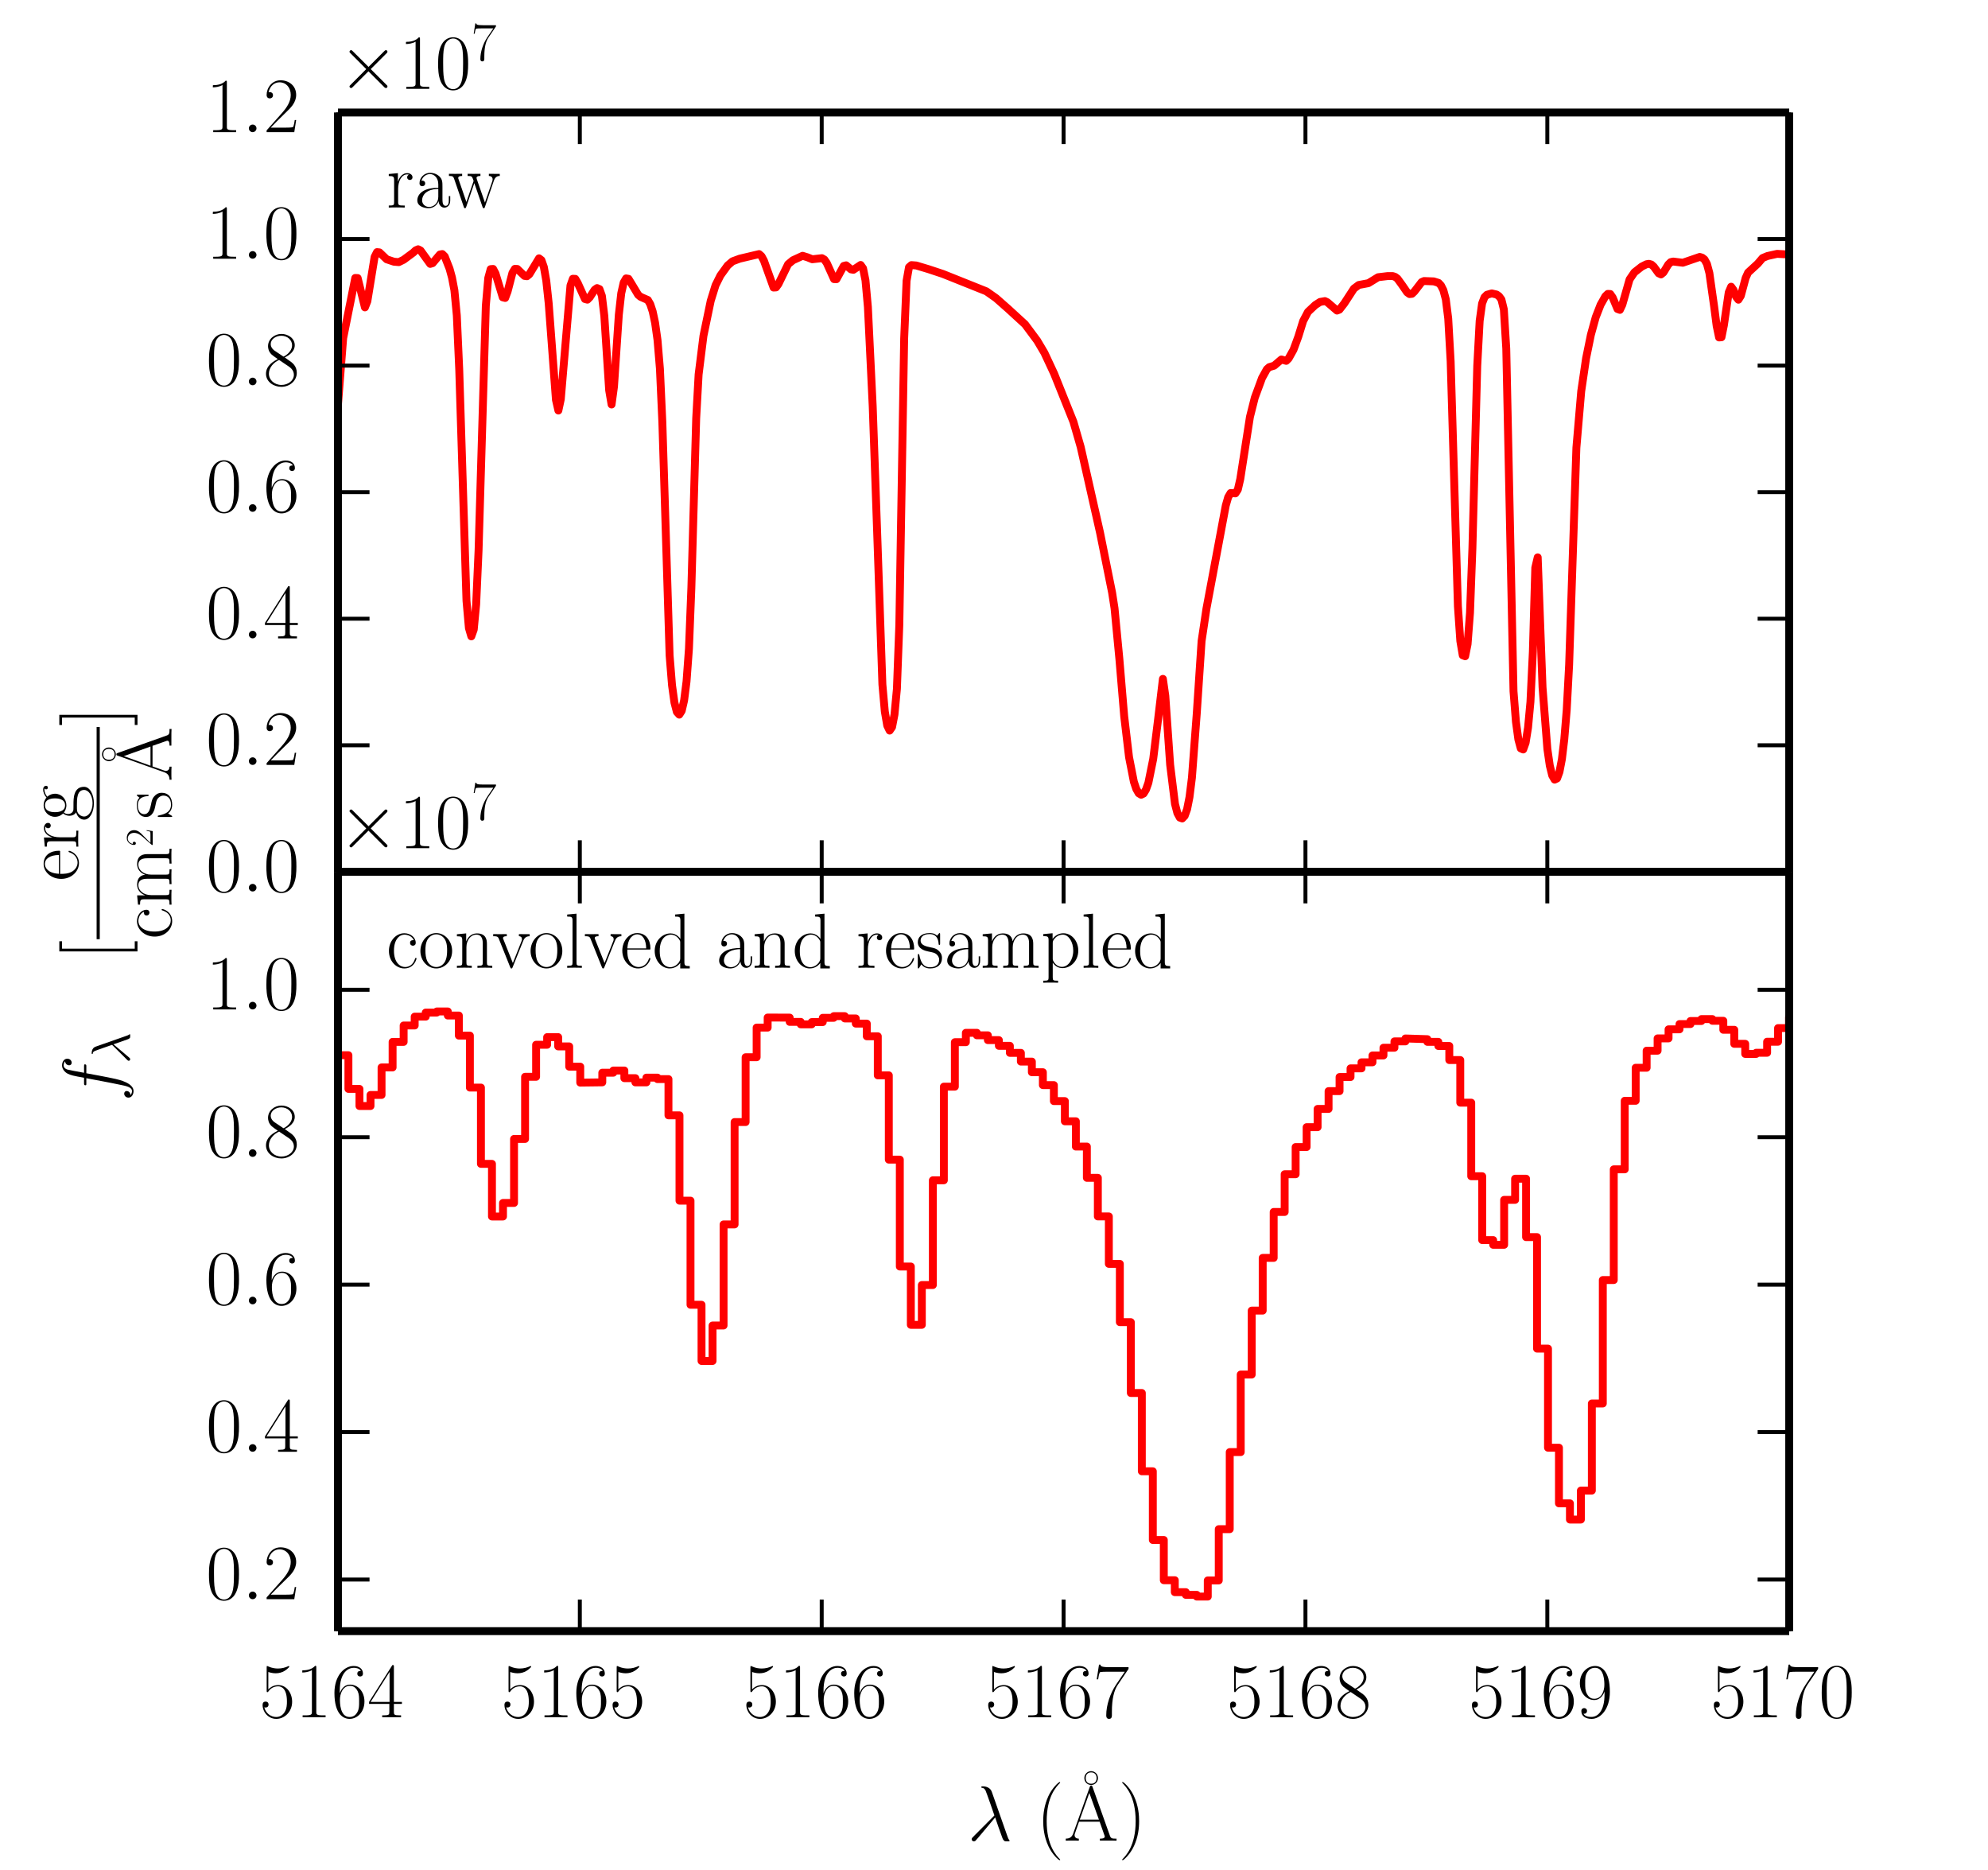 <?xml version="1.0" encoding="utf-8" standalone="no"?>
<!DOCTYPE svg PUBLIC "-//W3C//DTD SVG 1.1//EN"
  "http://www.w3.org/Graphics/SVG/1.1/DTD/svg11.dtd">
<!-- Created with matplotlib (http://matplotlib.org/) -->
<svg height="237pt" version="1.1" viewBox="0 0 252 237" width="252pt" xmlns="http://www.w3.org/2000/svg" xmlns:xlink="http://www.w3.org/1999/xlink">
 <defs>
  <style type="text/css">
*{stroke-linecap:butt;stroke-linejoin:round;}
  </style>
 </defs>
 <g id="figure_1">
  <g id="patch_1">
   <path d="
M0 237.6
L252 237.6
L252 0
L0 0
z
" style="fill:#ffffff;"/>
  </g>
  <g id="axes_1">
   <g id="patch_2">
    <path d="
M42.84 110.484
L226.8 110.484
L226.8 14.256
L42.84 14.256
z
" style="fill:#ffffff;"/>
   </g>
   <g id="line2d_1">
    <path clip-path="url(#pfc8f99d497)" d="
M42.58 54.624
L43.5 42.862
L45.032 35.225
L45.339 35.24
L46.258 38.954
L46.565 38.181
L47.484 32.556
L47.791 31.951
L48.097 31.983
L49.017 32.861
L49.937 33.167
L50.55 33.219
L51.163 32.919
L52.389 32.011
L52.695 31.72
L53.002 31.589
L53.308 31.747
L54.534 33.442
L54.841 33.348
L55.76 32.253
L56.067 32.196
L56.373 32.497
L56.986 34.051
L57.293 35.172
L57.599 36.78
L57.906 39.975
L58.212 46.809
L59.132 76.14
L59.438 79.594
L59.745 80.643
L60.052 79.784
L60.358 76.593
L60.665 69.72
L61.584 38.743
L61.891 35.231
L62.197 34.108
L62.504 34.081
L62.81 34.658
L63.73 37.681
L64.036 37.759
L64.343 36.941
L64.956 34.581
L65.262 34.074
L65.569 34.084
L66.489 34.964
L66.795 35.006
L67.102 34.755
L68.328 32.737
L68.634 32.971
L68.941 33.848
L69.247 35.579
L69.554 38.45
L70.473 50.68
L70.78 52.024
L71.086 50.601
L72.312 36.187
L72.619 35.326
L72.925 35.341
L73.232 35.866
L74.151 37.895
L74.458 37.975
L74.764 37.667
L75.377 36.721
L75.684 36.508
L75.99 36.639
L76.297 37.495
L76.604 40.031
L77.217 49.458
L77.523 51.26
L77.83 49.001
L78.443 39.884
L78.749 37.173
L79.056 35.809
L79.362 35.283
L79.669 35.333
L80.282 36.342
L80.895 37.365
L81.201 37.617
L82.121 38.019
L82.427 38.547
L82.734 39.475
L83.04 40.907
L83.347 43.092
L83.653 46.744
L83.96 53.512
L84.88 83.055
L85.186 86.842
L85.493 89.039
L85.799 90.224
L86.106 90.563
L86.412 90.09
L86.719 88.757
L87.025 86.36
L87.332 82.199
L87.638 74.507
L88.251 52.994
L88.558 47.45
L89.171 42.559
L90.09 38.129
L90.703 36.152
L91.317 34.917
L92.236 33.646
L92.849 33.12
L93.769 32.78
L96.221 32.2
L96.527 32.462
L96.834 33.031
L98.06 36.44
L98.366 36.423
L98.673 35.999
L99.899 33.487
L100.512 32.982
L101.738 32.417
L102.351 32.606
L102.964 32.855
L104.19 32.717
L104.497 32.894
L104.803 33.335
L105.723 35.371
L106.029 35.381
L106.949 33.702
L107.255 33.624
L107.868 34.136
L108.175 34.191
L109.095 33.578
L109.401 34.005
L109.708 35.521
L110.014 38.897
L110.627 51.511
L111.24 68.913
L111.853 86.735
L112.16 90.166
L112.466 91.955
L112.773 92.584
L113.079 92.137
L113.386 90.543
L113.692 87.308
L113.999 79.175
L114.612 42.913
L114.918 35.581
L115.225 33.859
L115.531 33.596
L116.144 33.644
L117.677 34.104
L119.516 34.713
L125.033 36.92
L126.26 37.783
L127.792 39.134
L129.938 41.101
L131.47 43.161
L132.39 44.714
L133.616 47.338
L136.068 53.452
L136.988 56.641
L137.907 60.702
L139.44 67.493
L140.972 75.109
L141.279 77.082
L141.892 83.494
L142.505 90.786
L143.118 95.95
L143.731 99.081
L144.038 99.994
L144.344 100.529
L144.651 100.717
L144.957 100.567
L145.264 100.07
L145.57 99.201
L146.183 96.175
L146.796 91.188
L147.409 86.034
L147.716 88.179
L148.329 96.921
L148.942 101.878
L149.248 103.049
L149.555 103.614
L149.861 103.721
L150.168 103.399
L150.475 102.558
L150.781 101.013
L151.088 98.561
L151.701 90.434
L152.314 81.244
L152.927 77.147
L155.379 64.065
L155.685 63
L155.992 62.48
L156.605 62.521
L156.911 62.042
L157.218 60.706
L158.444 52.833
L159.057 50.398
L159.977 47.901
L160.59 46.793
L160.896 46.524
L161.509 46.342
L162.429 45.556
L163.042 45.73
L163.348 45.426
L163.961 44.329
L164.574 42.664
L165.187 40.687
L165.8 39.524
L166.72 38.659
L167.333 38.263
L167.946 38.157
L168.253 38.302
L169.479 39.358
L169.785 39.241
L170.398 38.454
L171.624 36.571
L172.237 36.116
L173.463 35.884
L174.689 35.131
L175.916 34.984
L176.529 34.984
L176.835 35.08
L177.142 35.307
L177.755 36.153
L178.368 37.046
L178.674 37.267
L178.981 37.234
L179.287 36.945
L180.207 35.749
L180.513 35.614
L181.739 35.658
L182.352 35.849
L182.659 36.176
L182.965 36.785
L183.272 37.935
L183.578 40.365
L183.885 45.795
L184.805 76.822
L185.111 81.237
L185.418 83.045
L185.724 83.163
L186.031 81.639
L186.337 77.674
L186.644 69.475
L187.257 46.361
L187.563 40.663
L187.87 38.459
L188.176 37.665
L188.483 37.357
L189.096 37.183
L189.709 37.324
L190.015 37.54
L190.322 37.957
L190.628 39.209
L190.935 44.18
L191.854 87.603
L192.161 91.469
L192.468 93.71
L192.774 94.842
L193.081 94.978
L193.387 94.13
L193.694 92.22
L194 88.951
L194.307 82.576
L194.613 71.94
L194.92 70.631
L195.533 87.099
L196.146 94.921
L196.452 97.024
L196.759 98.274
L197.065 98.799
L197.372 98.654
L197.678 97.823
L197.985 96.22
L198.291 93.687
L198.598 89.966
L198.904 84.248
L199.824 56.738
L200.437 49.583
L201.05 45.423
L201.663 42.42
L202.276 40.2
L202.889 38.623
L203.502 37.539
L203.809 37.244
L204.115 37.261
L204.422 37.702
L205.035 39.157
L205.341 39.269
L205.648 38.614
L206.567 35.408
L207.18 34.512
L208.1 33.789
L208.713 33.483
L209.02 33.436
L209.326 33.522
L209.633 33.792
L210.246 34.633
L210.552 34.776
L210.859 34.53
L211.472 33.521
L211.778 33.221
L212.085 33.144
L213.311 33.296
L215.456 32.56
L215.763 32.647
L216.069 32.888
L216.376 33.453
L216.682 34.599
L217.296 38.922
L217.602 41.287
L217.909 42.763
L218.215 42.739
L218.522 41.218
L219.135 37.055
L219.441 36.335
L219.748 36.757
L220.054 37.594
L220.361 37.982
L220.667 37.495
L221.28 35.226
L221.587 34.544
L222.813 33.418
L223.426 32.7
L224.039 32.445
L225.265 32.17
L227.104 32.269
L227.104 32.269" style="fill:none;stroke:#ff0000;stroke-linecap:square;"/>
   </g>
   <g id="matplotlib.axis_1">
    <g id="xtick_1">
     <g id="line2d_2">
      <defs>
       <path d="
M0 0
L0 -4" id="mc7db9fdffb" style="stroke:#000000;stroke-width:0.5;"/>
      </defs>
      <g>
       <use style="stroke:#000000;stroke-width:0.5;" x="42.84" xlink:href="#mc7db9fdffb" y="110.484"/>
      </g>
     </g>
     <g id="line2d_3">
      <defs>
       <path d="
M0 0
L0 4" id="m5a7d422ac3" style="stroke:#000000;stroke-width:0.5;"/>
      </defs>
      <g>
       <use style="stroke:#000000;stroke-width:0.5;" x="42.84" xlink:href="#m5a7d422ac3" y="14.256"/>
      </g>
     </g>
    </g>
    <g id="xtick_2">
     <g id="line2d_4">
      <g>
       <use style="stroke:#000000;stroke-width:0.5;" x="73.5" xlink:href="#mc7db9fdffb" y="110.484"/>
      </g>
     </g>
     <g id="line2d_5">
      <g>
       <use style="stroke:#000000;stroke-width:0.5;" x="73.5" xlink:href="#m5a7d422ac3" y="14.256"/>
      </g>
     </g>
    </g>
    <g id="xtick_3">
     <g id="line2d_6">
      <g>
       <use style="stroke:#000000;stroke-width:0.5;" x="104.16" xlink:href="#mc7db9fdffb" y="110.484"/>
      </g>
     </g>
     <g id="line2d_7">
      <g>
       <use style="stroke:#000000;stroke-width:0.5;" x="104.16" xlink:href="#m5a7d422ac3" y="14.256"/>
      </g>
     </g>
    </g>
    <g id="xtick_4">
     <g id="line2d_8">
      <g>
       <use style="stroke:#000000;stroke-width:0.5;" x="134.82" xlink:href="#mc7db9fdffb" y="110.484"/>
      </g>
     </g>
     <g id="line2d_9">
      <g>
       <use style="stroke:#000000;stroke-width:0.5;" x="134.82" xlink:href="#m5a7d422ac3" y="14.256"/>
      </g>
     </g>
    </g>
    <g id="xtick_5">
     <g id="line2d_10">
      <g>
       <use style="stroke:#000000;stroke-width:0.5;" x="165.48" xlink:href="#mc7db9fdffb" y="110.484"/>
      </g>
     </g>
     <g id="line2d_11">
      <g>
       <use style="stroke:#000000;stroke-width:0.5;" x="165.48" xlink:href="#m5a7d422ac3" y="14.256"/>
      </g>
     </g>
    </g>
    <g id="xtick_6">
     <g id="line2d_12">
      <g>
       <use style="stroke:#000000;stroke-width:0.5;" x="196.14" xlink:href="#mc7db9fdffb" y="110.484"/>
      </g>
     </g>
     <g id="line2d_13">
      <g>
       <use style="stroke:#000000;stroke-width:0.5;" x="196.14" xlink:href="#m5a7d422ac3" y="14.256"/>
      </g>
     </g>
    </g>
    <g id="xtick_7">
     <g id="line2d_14">
      <g>
       <use style="stroke:#000000;stroke-width:0.5;" x="226.8" xlink:href="#mc7db9fdffb" y="110.484"/>
      </g>
     </g>
     <g id="line2d_15">
      <g>
       <use style="stroke:#000000;stroke-width:0.5;" x="226.8" xlink:href="#m5a7d422ac3" y="14.256"/>
      </g>
     </g>
    </g>
   </g>
   <g id="matplotlib.axis_2">
    <g id="ytick_1">
     <g id="line2d_16">
      <defs>
       <path d="
M0 0
L4 0" id="md7965d1ba0" style="stroke:#000000;stroke-width:0.5;"/>
      </defs>
      <g>
       <use style="stroke:#000000;stroke-width:0.5;" x="42.84" xlink:href="#md7965d1ba0" y="110.484"/>
      </g>
     </g>
     <g id="line2d_17">
      <defs>
       <path d="
M0 0
L-4 0" id="md9a1c1a7cd" style="stroke:#000000;stroke-width:0.5;"/>
      </defs>
      <g>
       <use style="stroke:#000000;stroke-width:0.5;" x="226.8" xlink:href="#md9a1c1a7cd" y="110.484"/>
      </g>
     </g>
     <g id="text_1">
      <!-- $0.0$ -->
      <defs>
       <path d="
M42 31.641
C42 37.75 41.906 48.125 37.703 56.109
C34 63.109 28.094 65.594 22.906 65.594
C18.094 65.594 12 63.406 8.203 56.203
C4.203 48.719 3.797 39.438 3.797 31.641
C3.797 25.953 3.906 17.281 7 9.672
C11.297 -0.609 19 -2 22.906 -2
C27.5 -2 34.5 -0.109 38.594 9.375
C41.594 16.281 42 24.359 42 31.641
M22.906 -0.406
C16.5 -0.406 12.703 5.078 11.297 12.688
C10.203 18.562 10.203 27.156 10.203 32.75
C10.203 40.438 10.203 46.828 11.5 52.922
C13.406 61.391 19 64 22.906 64
C27 64 32.297 61.297 34.203 53.125
C35.5 47.438 35.594 40.734 35.594 32.75
C35.594 26.25 35.594 18.266 34.406 12.375
C32.297 1.484 26.406 -0.406 22.906 -0.406" id="CMR17-48"/>
       <path d="
M18.406 4.797
C18.406 7.688 16 9.672 13.594 9.672
C10.703 9.672 8.703 7.281 8.703 4.891
C8.703 2 11.094 0 13.5 0
C16.406 0 18.406 2.391 18.406 4.797" id="CMMI12-58"/>
      </defs>
      <g transform="translate(26.11 112.975)scale(0.1 -0.1)">
       <use transform="scale(0.996)" xlink:href="#CMR17-48"/>
       <use transform="translate(45.69 0.0)scale(0.996)" xlink:href="#CMMI12-58"/>
       <use transform="translate(72.788 0.0)scale(0.996)" xlink:href="#CMR17-48"/>
      </g>
     </g>
    </g>
    <g id="ytick_2">
     <g id="line2d_18">
      <g>
       <use style="stroke:#000000;stroke-width:0.5;" x="42.84" xlink:href="#md7965d1ba0" y="94.446"/>
      </g>
     </g>
     <g id="line2d_19">
      <g>
       <use style="stroke:#000000;stroke-width:0.5;" x="226.8" xlink:href="#md9a1c1a7cd" y="94.446"/>
      </g>
     </g>
     <g id="text_2">
      <!-- $0.2$ -->
      <defs>
       <path d="
M41.703 15.453
L39.906 15.453
C38.906 8.375 38.094 7.172 37.703 6.562
C37.203 5.766 30 5.766 28.594 5.766
L9.406 5.766
C13 9.672 20 16.75 28.5 24.953
C34.594 30.734 41.703 37.531 41.703 47.422
C41.703 59.219 32.297 66 21.797 66
C10.797 66 4.094 56.312 4.094 47.344
C4.094 43.438 7 42.938 8.203 42.938
C9.203 42.938 12.203 43.547 12.203 47.031
C12.203 50.109 9.594 51 8.203 51
C7.594 51 7 50.906 6.594 50.703
C8.5 59.219 14.297 63.406 20.406 63.406
C29.094 63.406 34.797 56.516 34.797 47.422
C34.797 38.734 29.703 31.25 24 24.75
L4.094 2.281
L4.094 0
L39.297 0
z
" id="CMR17-50"/>
      </defs>
      <g transform="translate(26.11 96.937)scale(0.1 -0.1)">
       <use transform="scale(0.996)" xlink:href="#CMR17-48"/>
       <use transform="translate(45.69 0.0)scale(0.996)" xlink:href="#CMMI12-58"/>
       <use transform="translate(72.788 0.0)scale(0.996)" xlink:href="#CMR17-50"/>
      </g>
     </g>
    </g>
    <g id="ytick_3">
     <g id="line2d_20">
      <g>
       <use style="stroke:#000000;stroke-width:0.5;" x="42.84" xlink:href="#md7965d1ba0" y="78.408"/>
      </g>
     </g>
     <g id="line2d_21">
      <g>
       <use style="stroke:#000000;stroke-width:0.5;" x="226.8" xlink:href="#md9a1c1a7cd" y="78.408"/>
      </g>
     </g>
     <g id="text_3">
      <!-- $0.4$ -->
      <defs>
       <path d="
M33.594 64.328
C33.594 66.406 33.5 66.5 31.703 66.5
L2 19.594
L2 17
L27.797 17
L27.797 7.141
C27.797 3.5 27.594 2.5 20.594 2.5
L18.703 2.5
L18.703 0
C21.906 0 27.297 0 30.703 0
C34.094 0 39.5 0 42.703 0
L42.703 2.5
L40.797 2.5
C33.797 2.5 33.594 3.5 33.594 7.141
L33.594 17
L43.797 17
L43.797 19.594
L33.594 19.594
z

M28.094 57.766
L28.094 19.594
L4 19.594
z
" id="CMR17-52"/>
      </defs>
      <g transform="translate(26.11 80.899)scale(0.1 -0.1)">
       <use transform="scale(0.996)" xlink:href="#CMR17-48"/>
       <use transform="translate(45.69 0.0)scale(0.996)" xlink:href="#CMMI12-58"/>
       <use transform="translate(72.788 0.0)scale(0.996)" xlink:href="#CMR17-52"/>
      </g>
     </g>
    </g>
    <g id="ytick_4">
     <g id="line2d_22">
      <g>
       <use style="stroke:#000000;stroke-width:0.5;" x="42.84" xlink:href="#md7965d1ba0" y="62.37"/>
      </g>
     </g>
     <g id="line2d_23">
      <g>
       <use style="stroke:#000000;stroke-width:0.5;" x="226.8" xlink:href="#md9a1c1a7cd" y="62.37"/>
      </g>
     </g>
     <g id="text_4">
      <!-- $0.6$ -->
      <defs>
       <path d="
M10.594 34
C10.594 57.656 21.797 63 28.297 63
C30.406 63 35.5 62.641 37.5 59
C35.906 59 32.906 59 32.906 55.516
C32.906 52.828 35.094 51.922 36.5 51.922
C37.406 51.922 40.094 52.312 40.094 55.625
C40.094 61.781 35.094 65.297 28.203 65.297
C16.297 65.297 3.797 52.969 3.797 31
C3.797 3.953 15.094 -2 23.094 -2
C32.797 -2 42 6.672 42 20.047
C42 32.516 33.906 41.594 23.703 41.594
C17.594 41.594 13.094 37.609 10.594 30.625
z

M23.094 0.391
C10.797 0.391 10.797 18.75 10.797 22.438
C10.797 29.625 14.203 40 23.5 40
C25.203 40 30.094 40 33.406 33.125
C35.203 29.219 35.203 25.141 35.203 20.141
C35.203 14.75 35.203 10.781 33.094 6.781
C30.906 2.672 27.703 0.391 23.094 0.391" id="CMR17-54"/>
      </defs>
      <g transform="translate(26.11 64.861)scale(0.1 -0.1)">
       <use transform="scale(0.996)" xlink:href="#CMR17-48"/>
       <use transform="translate(45.69 0.0)scale(0.996)" xlink:href="#CMMI12-58"/>
       <use transform="translate(72.788 0.0)scale(0.996)" xlink:href="#CMR17-54"/>
      </g>
     </g>
    </g>
    <g id="ytick_5">
     <g id="line2d_24">
      <g>
       <use style="stroke:#000000;stroke-width:0.5;" x="42.84" xlink:href="#md7965d1ba0" y="46.332"/>
      </g>
     </g>
     <g id="line2d_25">
      <g>
       <use style="stroke:#000000;stroke-width:0.5;" x="226.8" xlink:href="#md9a1c1a7cd" y="46.332"/>
      </g>
     </g>
     <g id="text_5">
      <!-- $0.8$ -->
      <defs>
       <path d="
M27.203 35.375
C33.5 38.562 39.906 43.328 39.906 50.984
C39.906 60.031 31.094 65.297 23 65.297
C13.906 65.297 5.906 58.734 5.906 49.688
C5.906 47.203 6.5 42.922 10.406 39.141
C11.406 38.156 15.594 35.172 18.297 33.281
C13.797 30.984 3.297 25.531 3.297 14.594
C3.297 4.359 13.094 -2 22.797 -2
C33.5 -2 42.5 5.656 42.5 15.797
C42.5 24.844 36.406 29.031 32.406 31.703
z

M14.094 44.125
C13.297 44.625 9.297 47.703 9.297 52.375
C9.297 58.438 15.594 63 22.797 63
C30.703 63 36.5 57.453 36.5 50.984
C36.5 41.734 26.094 36.469 25.594 36.469
C25.5 36.469 25.406 36.469 24.594 37.078
z

M32.5 23.734
C34 22.641 38.797 19.375 38.797 13.297
C38.797 5.953 31.406 0.391 23 0.391
C13.906 0.391 7 6.844 7 14.688
C7 22.547 13.094 29.094 20 32.188
z
" id="CMR17-56"/>
      </defs>
      <g transform="translate(26.11 48.823)scale(0.1 -0.1)">
       <use transform="scale(0.996)" xlink:href="#CMR17-48"/>
       <use transform="translate(45.69 0.0)scale(0.996)" xlink:href="#CMMI12-58"/>
       <use transform="translate(72.788 0.0)scale(0.996)" xlink:href="#CMR17-56"/>
      </g>
     </g>
    </g>
    <g id="ytick_6">
     <g id="line2d_26">
      <g>
       <use style="stroke:#000000;stroke-width:0.5;" x="42.84" xlink:href="#md7965d1ba0" y="30.294"/>
      </g>
     </g>
     <g id="line2d_27">
      <g>
       <use style="stroke:#000000;stroke-width:0.5;" x="226.8" xlink:href="#md9a1c1a7cd" y="30.294"/>
      </g>
     </g>
     <g id="text_6">
      <!-- $1.0$ -->
      <defs>
       <path d="
M26.594 63.312
C26.594 65.406 26.5 65.5 25.094 65.5
C21.203 61.188 15.297 59.797 9.703 59.797
C9.406 59.797 8.906 59.797 8.797 59.609
C8.703 59.391 8.703 59.172 8.703 57
C11.797 57 17 57.594 21 59.984
L21 7.203
C21 3.688 20.797 2.5 12.203 2.5
L9.203 2.5
L9.203 0
C14 0 19 0 23.797 0
C28.594 0 33.594 0 38.406 0
L38.406 2.5
L35.406 2.5
C26.797 2.5 26.594 3.594 26.594 7.156
z
" id="CMR17-49"/>
      </defs>
      <g transform="translate(26.11 32.785)scale(0.1 -0.1)">
       <use transform="scale(0.996)" xlink:href="#CMR17-49"/>
       <use transform="translate(45.69 0.0)scale(0.996)" xlink:href="#CMMI12-58"/>
       <use transform="translate(72.788 0.0)scale(0.996)" xlink:href="#CMR17-48"/>
      </g>
     </g>
    </g>
    <g id="ytick_7">
     <g id="line2d_28">
      <g>
       <use style="stroke:#000000;stroke-width:0.5;" x="42.84" xlink:href="#md7965d1ba0" y="14.256"/>
      </g>
     </g>
     <g id="line2d_29">
      <g>
       <use style="stroke:#000000;stroke-width:0.5;" x="226.8" xlink:href="#md9a1c1a7cd" y="14.256"/>
      </g>
     </g>
     <g id="text_7">
      <!-- $1.2$ -->
      <g transform="translate(26.11 16.747)scale(0.1 -0.1)">
       <use transform="scale(0.996)" xlink:href="#CMR17-49"/>
       <use transform="translate(45.69 0.0)scale(0.996)" xlink:href="#CMMI12-58"/>
       <use transform="translate(72.788 0.0)scale(0.996)" xlink:href="#CMR17-50"/>
      </g>
     </g>
    </g>
    <g id="text_8">
     <!-- $\times10^{7}$ -->
     <defs>
      <path d="
M45.094 61.578
L45.094 63.766
L21.594 63.766
C9.906 63.766 9.703 65.078 9.297 67
L7.5 67
L4.594 48.344
L6.406 48.344
C6.703 50.234 7.406 55.312 8.594 57.203
C9.203 58 16.594 58 18.297 58
L40.297 58
L29.203 41.578
C21.797 30.531 16.703 15.609 16.703 2.578
C16.703 1.391 16.703 -2 20.297 -2
C23.906 -2 23.906 1.391 23.906 2.672
L23.906 7.266
C23.906 23.562 26.703 34.312 31.297 41.188
z
" id="CMR17-55"/>
      <path d="
M38.906 27.891
L18.906 47.797
C17.703 49 17.5 49.188 16.703 49.188
C15.703 49.188 14.703 48.297 14.703 47.188
C14.703 46.5 14.906 46.297 16 45.188
L36 25.094
L16 5
C14.906 3.891 14.703 3.688 14.703 3
C14.703 1.891 15.703 1 16.703 1
C17.5 1 17.703 1.188 18.906 2.391
L38.797 22.297
L59.5 1.594
C59.703 1.5 60.406 1 61 1
C62.203 1 63 1.891 63 3
C63 3.188 63 3.594 62.703 4.094
C62.594 4.297 46.703 20 41.703 25.094
L60 43.391
C60.5 44 62 45.297 62.5 45.891
C62.594 46.094 63 46.5 63 47.188
C63 48.297 62.203 49.188 61 49.188
C60.203 49.188 59.797 48.797 58.703 47.688
z
" id="CMSY10-2"/>
     </defs>
     <g transform="translate(42.84 11.256)scale(0.1 -0.1)">
      <use transform="scale(0.996)" xlink:href="#CMSY10-2"/>
      <use transform="translate(77.487 0.0)scale(0.996)" xlink:href="#CMR17-49"/>
      <use transform="translate(123.178 0.0)scale(0.996)" xlink:href="#CMR17-48"/>
      <use transform="translate(168.868 36.154)scale(0.697)" xlink:href="#CMR17-55"/>
     </g>
    </g>
   </g>
   <g id="patch_3">
    <path d="
M226.8 110.484
L226.8 14.256" style="fill:none;stroke:#000000;"/>
   </g>
   <g id="patch_4">
    <path d="
M42.84 110.484
L226.8 110.484" style="fill:none;stroke:#000000;"/>
   </g>
   <g id="patch_5">
    <path d="
M42.84 110.484
L42.84 14.256" style="fill:none;stroke:#000000;"/>
   </g>
   <g id="patch_6">
    <path d="
M42.84 14.256
L226.8 14.256" style="fill:none;stroke:#000000;"/>
   </g>
   <g id="text_9">
    <!-- raw -->
    <defs>
     <path d="
M36 25.828
C36 32.375 36 35.844 31.797 39.734
C28.094 43 23.797 44 20.406 44
C12.5 44 6.797 37.609 6.797 30.797
C6.797 27 9.797 27 10.406 27
C11.703 27 14 27.781 14 30.531
C14 33 12.094 34.078 10.406 34.078
C10 34.078 9.5 33.969 9.203 33.875
C11.297 40.5 16.703 42.406 20.203 42.406
C25.203 42.406 30.703 37.953 30.703 29.453
L30.703 25
C24.797 25 17.703 24.203 12.094 21.203
C5.797 17.703 4 12.703 4 8.906
C4 1.203 13 -1 18.297 -1
C23.797 -1 28.906 2.172 31.094 7.984
C31.297 3.641 34.094 -0.281 38.5 -0.281
C40.594 -0.281 45.906 1.094 45.906 8.859
L45.906 14.375
L44.094 14.375
L44.094 8.781
C44.094 2.781 41.406 2 40.094 2
C36 2 36 7.156 36 11.531
z

M30.703 13.594
C30.703 4.953 24.5 0.594 19 0.594
C14 0.594 10.094 4.297 10.094 8.906
C10.094 11.891 11.406 17.188 17.203 20.391
C22 23.094 27.5 23.5 30.703 23.5
z
" id="CMR17-97"/>
     <path d="
M58.203 34.078
C60.203 40 64.203 40 65.703 40
L65.703 42.688
C63.703 42.688 61.703 42.688 59.703 42.688
C57.797 42.688 53.5 42.688 51.797 42.781
L51.797 40
C54.906 40 56.594 38.188 56.594 35.703
C56.594 35 56.406 34.094 56.203 33.406
L46.797 6.203
L36.594 35.516
C36.406 36.219 36.094 37.016 36.094 37.406
C36.094 40 39.5 40 41.094 40
L41.094 42.781
C38.797 42.688 34.594 42.688 32.203 42.688
C29.703 42.688 27.094 42.688 24.797 42.781
L24.797 40
C30.297 40 30.297 39.797 32.406 33.703
L23.203 6.906
L13.297 35.625
C12.797 36.906 12.797 37.109 12.797 37.406
C12.797 40 16.203 40 17.797 40
L17.797 42.781
C15.406 42.688 11.203 42.688 8.703 42.688
C6.5 42.688 3.094 42.688 1 42.781
L1 40
C5.406 40 6.5 39.703 7.594 36.406
L19.906 0.594
C20.297 -0.703 20.594 -1 21.406 -1
C22.094 -1 22.5 -0.797 23 0.703
L33.297 30.906
L43.703 0.703
C44.203 -0.797 44.594 -1 45.297 -1
C46.094 -1 46.406 -0.703 46.797 0.609
z
" id="CMR17-119"/>
     <path d="
M15 23.391
C15 33 19.094 42 26.594 42
C27.297 42 28 41.906 28.703 41.594
C28.703 41.594 26.5 40.891 26.5 38.312
C26.5 35.906 28.406 34.906 29.906 34.906
C31.094 34.906 33.297 35.609 33.297 38.406
C33.297 41.609 30.094 43.594 26.703 43.594
C19.094 43.594 15.797 36.203 14.797 32.703
L14.703 32.703
L14.703 43.594
L3.094 42.5
L3.094 39.906
C9 39.906 9.906 39.297 9.906 34.5
L9.906 6.688
C9.906 2.875 9.5 2.391 3.094 2.391
L3.094 -0.203
C5.5 0 10.094 0 12.703 0
C15.594 0 20.703 0 23.406 -0.203
L23.406 2.391
C16.203 2.391 15 2.391 15 6.875
z
" id="CMR17-114"/>
    </defs>
    <g transform="translate(48.972 26.285)scale(0.1 -0.1)">
     <use transform="scale(0.996)" xlink:href="#CMR17-114"/>
     <use transform="translate(35.281 0.0)scale(0.996)" xlink:href="#CMR17-97"/>
     <use transform="translate(78.369 0.0)scale(0.996)" xlink:href="#CMR17-119"/>
    </g>
   </g>
  </g>
  <g id="axes_2">
   <g id="patch_7">
    <path d="
M42.84 206.712
L226.8 206.712
L226.8 110.484
L42.84 110.484
z
" style="fill:#ffffff;"/>
   </g>
   <g id="line2d_30">
    <path clip-path="url(#pdee628d44d)" d="
M-1 140.805
L-0.695 140.805
L-0.695 134.462
L0.708 134.462
L0.708 131.472
L2.111 131.472
L2.111 130.042
L3.515 130.042
L3.515 129.338
L4.918 129.338
L4.918 128.983
L6.321 128.983
L6.321 128.639
L7.724 128.639
L7.724 128.341
L9.126 128.341
L9.126 128.681
L10.529 128.681
L10.529 130.125
L11.932 130.125
L11.932 132.319
L13.334 132.319
L13.334 134.223
L14.737 134.223
L14.737 134.664
L16.139 134.664
L16.139 133.222
L17.541 133.222
L17.541 130.66
L18.944 130.66
L18.944 128.325
L20.346 128.325
L20.346 126.976
L21.747 126.976
L21.747 126.467
L24.551 126.489
L24.551 126.922
L25.953 126.922
L25.953 127.559
L27.354 127.559
L27.354 127.992
L32.96 128.036
L32.96 128.123
L34.361 128.123
L34.361 127.885
L35.762 127.885
L35.762 127.564
L38.563 127.602
L38.563 127.999
L39.964 127.999
L39.964 128.646
L41.365 128.646
L41.365 130.249
L42.765 130.249
L42.765 133.725
L44.166 133.725
L44.166 137.995
L45.566 137.995
L45.566 140.162
L46.966 140.162
L46.966 138.761
L48.366 138.761
L48.366 135.273
L49.766 135.273
L49.766 132.036
L51.166 132.036
L51.166 129.958
L52.566 129.958
L52.566 128.836
L53.966 128.836
L53.966 128.319
L55.365 128.319
L55.365 128.181
L56.765 128.181
L56.765 128.695
L58.164 128.695
L58.164 131.241
L59.563 131.241
L59.563 137.827
L60.963 137.827
L60.963 147.495
L62.362 147.495
L62.362 154.164
L63.761 154.164
L63.761 152.447
L65.16 152.447
L65.16 144.336
L66.559 144.336
L66.559 136.461
L67.957 136.461
L67.957 132.399
L69.356 132.399
L69.356 131.432
L70.755 131.432
L70.755 132.608
L72.153 132.608
L72.153 135.176
L73.552 135.176
L73.552 137.198
L76.348 137.162
L76.348 135.941
L77.746 135.941
L77.746 135.665
L79.144 135.665
L79.144 136.634
L80.542 136.634
L80.542 137.166
L81.94 137.166
L81.94 136.565
L83.337 136.565
L83.337 136.752
L84.735 136.752
L84.735 141.344
L86.132 141.344
L86.132 152.157
L87.53 152.157
L87.53 165.351
L88.927 165.351
L88.927 172.473
L90.324 172.473
L90.324 167.977
L91.721 167.977
L91.721 155.167
L93.118 155.167
L93.118 142.195
L94.515 142.195
L94.515 133.981
L95.912 133.981
L95.912 130.224
L97.309 130.224
L97.309 128.951
L100.102 128.962
L100.102 129.501
L101.498 129.501
L101.498 129.811
L102.894 129.811
L102.894 129.527
L104.291 129.527
L104.291 128.985
L105.687 128.985
L105.687 128.773
L107.083 128.773
L107.083 129.066
L108.479 129.066
L108.479 129.719
L109.875 129.719
L109.875 131.325
L111.27 131.325
L111.27 136.275
L112.666 136.275
L112.666 146.958
L114.062 146.958
L114.062 160.503
L115.457 160.503
L115.457 167.894
L116.852 167.894
L116.852 162.849
L118.248 162.849
L118.248 149.575
L119.643 149.575
L119.643 137.709
L121.038 137.709
L121.038 132.074
L122.433 132.074
L122.433 130.886
L123.828 130.886
L123.828 131.201
L125.222 131.201
L125.222 131.81
L126.617 131.81
L126.617 132.535
L128.011 132.535
L128.011 133.427
L129.406 133.427
L129.406 134.534
L130.8 134.534
L130.8 135.881
L132.195 135.881
L132.195 137.513
L133.589 137.513
L133.589 139.54
L134.983 139.54
L134.983 142.099
L136.377 142.099
L136.377 145.3
L137.771 145.3
L137.771 149.263
L139.164 149.263
L139.164 154.155
L140.558 154.155
L140.558 160.167
L141.952 160.167
L141.952 167.554
L143.345 167.554
L143.345 176.53
L144.739 176.53
L144.739 186.452
L146.132 186.452
L146.132 195.158
L147.525 195.158
L147.525 200.257
L148.918 200.257
L148.918 201.771
L150.311 201.771
L150.311 202.111
L151.704 202.111
L151.704 202.331
L153.097 202.331
L153.097 200.285
L154.49 200.285
L154.49 193.787
L155.882 193.787
L155.882 184.019
L157.275 184.019
L157.275 174.192
L158.667 174.192
L158.667 166.091
L160.06 166.091
L160.06 159.411
L161.452 159.411
L161.452 153.588
L162.844 153.588
L162.844 148.806
L164.236 148.806
L164.236 145.36
L165.628 145.36
L165.628 142.843
L167.02 142.843
L167.02 140.532
L168.411 140.532
L168.411 138.275
L169.803 138.275
L169.803 136.489
L171.195 136.489
L171.195 135.391
L172.586 135.391
L172.586 134.623
L173.977 134.623
L173.977 133.757
L175.369 133.757
L175.369 132.776
L176.76 132.776
L176.76 131.973
L178.151 131.973
L178.151 131.603
L180.933 131.693
L180.933 132.031
L182.323 132.031
L182.323 132.554
L183.714 132.554
L183.714 134.339
L185.105 134.339
L185.105 139.738
L186.495 139.738
L186.495 149.062
L187.885 149.062
L187.885 157.154
L189.276 157.154
L189.276 157.749
L190.666 157.749
L190.666 152.057
L192.056 152.057
L192.056 149.377
L193.446 149.377
L193.446 156.776
L194.836 156.776
L194.836 170.907
L196.226 170.907
L196.226 183.465
L197.615 183.465
L197.615 190.515
L199.005 190.515
L199.005 192.569
L200.394 192.569
L200.394 188.897
L201.784 188.897
L201.784 177.86
L203.173 177.86
L203.173 162.216
L204.562 162.216
L204.562 148.187
L205.951 148.187
L205.951 139.5
L207.34 139.5
L207.34 135.314
L208.729 135.314
L208.729 133.151
L210.118 133.151
L210.118 131.592
L211.507 131.592
L211.507 130.444
L212.895 130.444
L212.895 129.776
L214.284 129.776
L214.284 129.391
L215.672 129.391
L215.672 129.147
L217.061 129.147
L217.061 129.363
L218.449 129.363
L218.449 130.503
L219.837 130.503
L219.837 132.281
L221.225 132.281
L221.225 133.561
L222.613 133.561
L222.613 133.414
L224.001 133.414
L224.001 132.016
L225.388 132.016
L225.388 130.287
L226.776 130.287
L226.776 128.934
L228.164 128.934
L228.164 128.182
L229.551 128.182
L229.551 127.932
L235.1 127.865
L235.1 127.773
L237.874 127.775
L237.874 127.937
L239.26 127.937
L239.26 128.227
L240.647 128.227
L240.647 128.624
L242.034 128.624
L242.034 129.296
L243.42 129.296
L243.42 130.503
L244.806 130.503
L244.806 131.96
L246.193 131.96
L246.193 132.708
L247.579 132.708
L247.579 132.145
L248.965 132.145
L248.965 130.773
L250.351 130.773
L250.351 129.604
L251.737 129.604
L251.737 129.09
L253 129.09
L253 129.09" style="fill:none;stroke:#ff0000;stroke-linecap:square;"/>
   </g>
   <g id="matplotlib.axis_3">
    <g id="xtick_8">
     <g id="line2d_31">
      <g>
       <use style="stroke:#000000;stroke-width:0.5;" x="42.84" xlink:href="#mc7db9fdffb" y="206.712"/>
      </g>
     </g>
     <g id="line2d_32">
      <g>
       <use style="stroke:#000000;stroke-width:0.5;" x="42.84" xlink:href="#m5a7d422ac3" y="110.484"/>
      </g>
     </g>
     <g id="text_10">
      <!-- 5164 -->
      <defs>
       <path d="
M11.406 57.688
C12.406 57.281 16.5 56 20.703 56
C30 56 35.094 61.016 38 63.922
C38 64.734 38 65.25 37.406 65.25
C37.297 65.25 37.094 65.25 36.297 64.828
C32.797 63.312 28.703 62.078 23.703 62.078
C20.703 62.078 16.203 62.5 11.297 64.734
C10.203 65.25 10 65.25 9.906 65.25
C9.406 65.25 9.297 65.141 9.297 63.156
L9.297 34.281
C9.297 32.5 9.297 32 10.297 32
C10.797 32 11 32.203 11.5 32.906
C14.703 37.484 19.094 39.406 24.094 39.406
C27.594 39.406 35.094 37.219 35.094 20.141
C35.094 16.953 35.094 11.172 32.094 6.578
C29.594 2.484 25.703 0.391 21.406 0.391
C14.797 0.391 8.094 5 6.297 12.719
C6.703 12.609 7.5 12.422 7.906 12.422
C9.203 12.422 11.703 13.125 11.703 16.219
C11.703 18.906 9.797 20 7.906 20
C5.594 20 4.094 18.594 4.094 15.797
C4.094 7.094 11 -2 21.594 -2
C31.906 -2 41.703 6.875 41.703 19.75
C41.703 31.719 33.906 41 24.203 41
C19.094 41 14.797 39.094 11.406 35.453
z
" id="CMR17-53"/>
      </defs>
      <g transform="translate(32.877 217.63)scale(0.1 -0.1)">
       <use transform="scale(0.996)" xlink:href="#CMR17-53"/>
       <use transform="translate(45.69 0.0)scale(0.996)" xlink:href="#CMR17-49"/>
       <use transform="translate(91.381 0.0)scale(0.996)" xlink:href="#CMR17-54"/>
       <use transform="translate(137.071 0.0)scale(0.996)" xlink:href="#CMR17-52"/>
      </g>
     </g>
    </g>
    <g id="xtick_9">
     <g id="line2d_33">
      <g>
       <use style="stroke:#000000;stroke-width:0.5;" x="73.5" xlink:href="#mc7db9fdffb" y="206.712"/>
      </g>
     </g>
     <g id="line2d_34">
      <g>
       <use style="stroke:#000000;stroke-width:0.5;" x="73.5" xlink:href="#m5a7d422ac3" y="110.484"/>
      </g>
     </g>
     <g id="text_11">
      <!-- 5165 -->
      <g transform="translate(63.537 217.63)scale(0.1 -0.1)">
       <use transform="scale(0.996)" xlink:href="#CMR17-53"/>
       <use transform="translate(45.69 0.0)scale(0.996)" xlink:href="#CMR17-49"/>
       <use transform="translate(91.381 0.0)scale(0.996)" xlink:href="#CMR17-54"/>
       <use transform="translate(137.071 0.0)scale(0.996)" xlink:href="#CMR17-53"/>
      </g>
     </g>
    </g>
    <g id="xtick_10">
     <g id="line2d_35">
      <g>
       <use style="stroke:#000000;stroke-width:0.5;" x="104.16" xlink:href="#mc7db9fdffb" y="206.712"/>
      </g>
     </g>
     <g id="line2d_36">
      <g>
       <use style="stroke:#000000;stroke-width:0.5;" x="104.16" xlink:href="#m5a7d422ac3" y="110.484"/>
      </g>
     </g>
     <g id="text_12">
      <!-- 5166 -->
      <g transform="translate(94.197 217.63)scale(0.1 -0.1)">
       <use transform="scale(0.996)" xlink:href="#CMR17-53"/>
       <use transform="translate(45.69 0.0)scale(0.996)" xlink:href="#CMR17-49"/>
       <use transform="translate(91.381 0.0)scale(0.996)" xlink:href="#CMR17-54"/>
       <use transform="translate(137.071 0.0)scale(0.996)" xlink:href="#CMR17-54"/>
      </g>
     </g>
    </g>
    <g id="xtick_11">
     <g id="line2d_37">
      <g>
       <use style="stroke:#000000;stroke-width:0.5;" x="134.82" xlink:href="#mc7db9fdffb" y="206.712"/>
      </g>
     </g>
     <g id="line2d_38">
      <g>
       <use style="stroke:#000000;stroke-width:0.5;" x="134.82" xlink:href="#m5a7d422ac3" y="110.484"/>
      </g>
     </g>
     <g id="text_13">
      <!-- 5167 -->
      <g transform="translate(124.857 217.63)scale(0.1 -0.1)">
       <use transform="scale(0.996)" xlink:href="#CMR17-53"/>
       <use transform="translate(45.69 0.0)scale(0.996)" xlink:href="#CMR17-49"/>
       <use transform="translate(91.381 0.0)scale(0.996)" xlink:href="#CMR17-54"/>
       <use transform="translate(137.071 0.0)scale(0.996)" xlink:href="#CMR17-55"/>
      </g>
     </g>
    </g>
    <g id="xtick_12">
     <g id="line2d_39">
      <g>
       <use style="stroke:#000000;stroke-width:0.5;" x="165.48" xlink:href="#mc7db9fdffb" y="206.712"/>
      </g>
     </g>
     <g id="line2d_40">
      <g>
       <use style="stroke:#000000;stroke-width:0.5;" x="165.48" xlink:href="#m5a7d422ac3" y="110.484"/>
      </g>
     </g>
     <g id="text_14">
      <!-- 5168 -->
      <g transform="translate(155.517 217.63)scale(0.1 -0.1)">
       <use transform="scale(0.996)" xlink:href="#CMR17-53"/>
       <use transform="translate(45.69 0.0)scale(0.996)" xlink:href="#CMR17-49"/>
       <use transform="translate(91.381 0.0)scale(0.996)" xlink:href="#CMR17-54"/>
       <use transform="translate(137.071 0.0)scale(0.996)" xlink:href="#CMR17-56"/>
      </g>
     </g>
    </g>
    <g id="xtick_13">
     <g id="line2d_41">
      <g>
       <use style="stroke:#000000;stroke-width:0.5;" x="196.14" xlink:href="#mc7db9fdffb" y="206.712"/>
      </g>
     </g>
     <g id="line2d_42">
      <g>
       <use style="stroke:#000000;stroke-width:0.5;" x="196.14" xlink:href="#m5a7d422ac3" y="110.484"/>
      </g>
     </g>
     <g id="text_15">
      <!-- 5169 -->
      <defs>
       <path d="
M35.203 29.125
C35.203 7.25 26.094 0.484 18.594 0.484
C16.297 0.484 10.703 0.484 8.406 4.594
C11 4.188 12.906 5.578 12.906 8.094
C12.906 10.812 10.703 11.703 9.297 11.703
C8.406 11.703 5.703 11.297 5.703 7.906
C5.703 1.109 11.594 -2 18.797 -2
C30.297 -2 42 10.531 42 32.391
C42 59.641 30.797 65.297 23.203 65.297
C13.297 65.297 3.797 56.688 3.797 43.406
C3.797 31.109 11.906 22 22.094 22
C30.5 22 34.203 29.734 35.203 33
z

M22.297 23.594
C19.594 23.594 15.797 24.094 12.703 30.031
C10.594 33.891 10.594 38.453 10.594 43.297
C10.594 49.156 10.594 53.203 13.406 57.562
C14.797 59.641 17.406 63 23.203 63
C35 63 35 45.078 35 41.125
C35 34.094 31.797 23.594 22.297 23.594" id="CMR17-57"/>
      </defs>
      <g transform="translate(186.177 217.63)scale(0.1 -0.1)">
       <use transform="scale(0.996)" xlink:href="#CMR17-53"/>
       <use transform="translate(45.69 0.0)scale(0.996)" xlink:href="#CMR17-49"/>
       <use transform="translate(91.381 0.0)scale(0.996)" xlink:href="#CMR17-54"/>
       <use transform="translate(137.071 0.0)scale(0.996)" xlink:href="#CMR17-57"/>
      </g>
     </g>
    </g>
    <g id="xtick_14">
     <g id="line2d_43">
      <g>
       <use style="stroke:#000000;stroke-width:0.5;" x="226.8" xlink:href="#mc7db9fdffb" y="206.712"/>
      </g>
     </g>
     <g id="line2d_44">
      <g>
       <use style="stroke:#000000;stroke-width:0.5;" x="226.8" xlink:href="#m5a7d422ac3" y="110.484"/>
      </g>
     </g>
     <g id="text_16">
      <!-- 5170 -->
      <g transform="translate(216.837 217.63)scale(0.1 -0.1)">
       <use transform="scale(0.996)" xlink:href="#CMR17-53"/>
       <use transform="translate(45.69 0.0)scale(0.996)" xlink:href="#CMR17-49"/>
       <use transform="translate(91.381 0.0)scale(0.996)" xlink:href="#CMR17-55"/>
       <use transform="translate(137.071 0.0)scale(0.996)" xlink:href="#CMR17-48"/>
      </g>
     </g>
    </g>
    <g id="text_17">
     <!-- $\lambda$  (\AA) -->
     <defs>
      <path d="
M30.594 -24.406
C30.594 -24.312 30.594 -24.109 30.297 -23.812
C25.703 -19.141 13.406 -6.391 13.406 24.672
C13.406 55.75 25.5 68.391 30.406 73.359
C30.406 73.469 30.594 73.672 30.594 73.953
C30.594 74.25 30.297 74.453 29.906 74.453
C28.797 74.453 20.297 67.078 15.406 56.125
C10.406 45.078 9 34.328 9 24.781
C9 17.609 9.703 5.469 15.703 -7.375
C20.5 -17.734 28.703 -25 29.906 -25
C30.406 -25 30.594 -24.797 30.594 -24.406" id="CMR17-40"/>
      <path d="
M26.297 24.672
C26.297 31.844 25.594 43.984 19.594 56.828
C14.797 67.188 6.594 74.453 5.406 74.453
C5.094 74.453 4.703 74.344 4.703 73.859
C4.703 73.672 4.797 73.562 4.906 73.359
C9.703 68.391 21.906 55.75 21.906 24.797
C21.906 -6.281 9.797 -18.922 4.906 -23.906
C4.797 -24.094 4.703 -24.203 4.703 -24.391
C4.703 -24.891 5.094 -25 5.406 -25
C6.5 -25 15 -17.625 19.906 -6.672
C24.906 4.375 26.297 15.125 26.297 24.672" id="CMR17-41"/>
      <path d="
M30.906 61.953
C28.406 69 20.5 69 19.203 69
C18.594 69 17.5 69 17.5 68
C17.5 67.219 18.094 67.109 18.594 67.016
C20.094 66.812 21.297 66.609 22.906 63.75
C23.906 61.859 34.203 32.172 34.203 31.969
C34.203 31.875 34.094 31.766 33.297 30.969
L7.297 4.859
C6.094 3.656 5.297 2.859 5.297 1.594
C5.297 0.188 6.5 -1 8.094 -1
C8.5 -1 9.594 -0.797 10.203 -0.203
C11.797 1.281 26.094 18.656 35.203 29.391
C37.797 21.609 41 12.453 44.094 4.078
C44.594 2.594 45.094 1.188 46.5 -0.094
C47.5 -1 47.703 -1 50.5 -1
L52.406 -1
C52.797 -1 53.5 -1 53.5 -0.172
C53.5 0.266 53.406 0.359 53 0.781
C52.094 1.875 51.406 3.656 51 4.844
z
" id="CMMI12-21"/>
      <path d="
M36.297 68.406
C35.797 69.703 35.594 70 34.594 70
C33.594 70 33.406 69.703 32.906 68.406
L11.703 8.844
C9.797 3.484 5.797 2.391 2.297 2.391
L2.297 -0.203
C4.094 0 8.094 0 10 0
C12.5 0 16.5 0 18.906 -0.203
L18.906 2.391
C14.203 2.391 13.5 5.641 13.5 6.859
C13.5 7.766 13.703 8.281 13.906 8.891
L19.203 24
L45.406 24
L51.406 6.906
C51.906 5.703 51.906 5.5 51.906 5.109
C51.906 2.391 47.594 2.391 45.703 2.391
L45.703 0
C48.594 0 53.797 0 56.906 0
C59.5 0 64.5 0 66.906 -0.203
L66.906 2.391
C61.594 2.391 59.797 2.391 58.5 6.047
z

M32.297 60.531
L44.5 26.594
L20.094 26.594
z
" id="CMR17-65"/>
      <path d="
M43.297 61.812
C43.297 66.797 39.297 70.594 34.594 70.594
C29.906 70.594 25.906 66.797 25.906 61.812
C25.906 56.797 29.906 53 34.594 53
C39.297 53 43.297 56.797 43.297 61.812
M34.594 54.594
C30.406 54.594 27.703 57.188 27.703 61.812
C27.703 66.5 30.5 69 34.594 69
C38.797 69 41.5 66.406 41.5 61.812
C41.5 57.094 38.703 54.594 34.594 54.594" id="CMR17-23"/>
     </defs>
     <g transform="translate(122.643 233.248)scale(0.1 -0.1)">
      <use transform="scale(0.996)" xlink:href="#CMMI12-21"/>
      <use transform="translate(86.98 0.0)scale(0.996)" xlink:href="#CMR17-40"/>
      <use transform="translate(122.261 17.619)scale(0.996)" xlink:href="#CMR17-23"/>
      <use transform="translate(122.261 0.0)scale(0.996)" xlink:href="#CMR17-65"/>
      <use transform="translate(191.333 0.0)scale(0.996)" xlink:href="#CMR17-41"/>
     </g>
    </g>
   </g>
   <g id="matplotlib.axis_4">
    <g id="ytick_8">
     <g id="line2d_45">
      <g>
       <use style="stroke:#000000;stroke-width:0.5;" x="42.84" xlink:href="#md7965d1ba0" y="200.172"/>
      </g>
     </g>
     <g id="line2d_46">
      <g>
       <use style="stroke:#000000;stroke-width:0.5;" x="226.8" xlink:href="#md9a1c1a7cd" y="200.172"/>
      </g>
     </g>
     <g id="text_18">
      <!-- $0.2$ -->
      <g transform="translate(26.11 202.663)scale(0.1 -0.1)">
       <use transform="scale(0.996)" xlink:href="#CMR17-48"/>
       <use transform="translate(45.69 0.0)scale(0.996)" xlink:href="#CMMI12-58"/>
       <use transform="translate(72.788 0.0)scale(0.996)" xlink:href="#CMR17-50"/>
      </g>
     </g>
    </g>
    <g id="ytick_9">
     <g id="line2d_47">
      <g>
       <use style="stroke:#000000;stroke-width:0.5;" x="42.84" xlink:href="#md7965d1ba0" y="181.487"/>
      </g>
     </g>
     <g id="line2d_48">
      <g>
       <use style="stroke:#000000;stroke-width:0.5;" x="226.8" xlink:href="#md9a1c1a7cd" y="181.487"/>
      </g>
     </g>
     <g id="text_19">
      <!-- $0.4$ -->
      <g transform="translate(26.11 183.978)scale(0.1 -0.1)">
       <use transform="scale(0.996)" xlink:href="#CMR17-48"/>
       <use transform="translate(45.69 0.0)scale(0.996)" xlink:href="#CMMI12-58"/>
       <use transform="translate(72.788 0.0)scale(0.996)" xlink:href="#CMR17-52"/>
      </g>
     </g>
    </g>
    <g id="ytick_10">
     <g id="line2d_49">
      <g>
       <use style="stroke:#000000;stroke-width:0.5;" x="42.84" xlink:href="#md7965d1ba0" y="162.802"/>
      </g>
     </g>
     <g id="line2d_50">
      <g>
       <use style="stroke:#000000;stroke-width:0.5;" x="226.8" xlink:href="#md9a1c1a7cd" y="162.802"/>
      </g>
     </g>
     <g id="text_20">
      <!-- $0.6$ -->
      <g transform="translate(26.11 165.293)scale(0.1 -0.1)">
       <use transform="scale(0.996)" xlink:href="#CMR17-48"/>
       <use transform="translate(45.69 0.0)scale(0.996)" xlink:href="#CMMI12-58"/>
       <use transform="translate(72.788 0.0)scale(0.996)" xlink:href="#CMR17-54"/>
      </g>
     </g>
    </g>
    <g id="ytick_11">
     <g id="line2d_51">
      <g>
       <use style="stroke:#000000;stroke-width:0.5;" x="42.84" xlink:href="#md7965d1ba0" y="144.117"/>
      </g>
     </g>
     <g id="line2d_52">
      <g>
       <use style="stroke:#000000;stroke-width:0.5;" x="226.8" xlink:href="#md9a1c1a7cd" y="144.117"/>
      </g>
     </g>
     <g id="text_21">
      <!-- $0.8$ -->
      <g transform="translate(26.11 146.608)scale(0.1 -0.1)">
       <use transform="scale(0.996)" xlink:href="#CMR17-48"/>
       <use transform="translate(45.69 0.0)scale(0.996)" xlink:href="#CMMI12-58"/>
       <use transform="translate(72.788 0.0)scale(0.996)" xlink:href="#CMR17-56"/>
      </g>
     </g>
    </g>
    <g id="ytick_12">
     <g id="line2d_53">
      <g>
       <use style="stroke:#000000;stroke-width:0.5;" x="42.84" xlink:href="#md7965d1ba0" y="125.432"/>
      </g>
     </g>
     <g id="line2d_54">
      <g>
       <use style="stroke:#000000;stroke-width:0.5;" x="226.8" xlink:href="#md9a1c1a7cd" y="125.432"/>
      </g>
     </g>
     <g id="text_22">
      <!-- $1.0$ -->
      <g transform="translate(26.11 127.923)scale(0.1 -0.1)">
       <use transform="scale(0.996)" xlink:href="#CMR17-49"/>
       <use transform="translate(45.69 0.0)scale(0.996)" xlink:href="#CMMI12-58"/>
       <use transform="translate(72.788 0.0)scale(0.996)" xlink:href="#CMR17-48"/>
      </g>
     </g>
    </g>
    <g id="text_23">
     <!-- $\times10^{7}$ -->
     <g transform="translate(42.84 107.484)scale(0.1 -0.1)">
      <use transform="scale(0.996)" xlink:href="#CMSY10-2"/>
      <use transform="translate(77.487 0.0)scale(0.996)" xlink:href="#CMR17-49"/>
      <use transform="translate(123.178 0.0)scale(0.996)" xlink:href="#CMR17-48"/>
      <use transform="translate(168.868 36.154)scale(0.697)" xlink:href="#CMR17-55"/>
     </g>
    </g>
   </g>
   <g id="patch_8">
    <path d="
M226.8 206.712
L226.8 110.484" style="fill:none;stroke:#000000;"/>
   </g>
   <g id="patch_9">
    <path d="
M42.84 206.712
L226.8 206.712" style="fill:none;stroke:#000000;"/>
   </g>
   <g id="patch_10">
    <path d="
M42.84 206.712
L42.84 110.484" style="fill:none;stroke:#000000;"/>
   </g>
   <g id="patch_11">
    <path d="
M42.84 110.484
L226.8 110.484" style="fill:none;stroke:#000000;"/>
   </g>
   <g id="text_24">
    <!-- convolved and resampled -->
    <defs>
     <path d="
M30.906 42.109
C30.906 43.906 30.797 44 30.203 44
C29.797 44 29.703 43.906 28.5 42.422
C28.203 42.016 27.297 41.016 27 40.625
C23.797 44 19.297 44 17.594 44
C6.5 44 2.5 38.172 2.5 32.375
C2.5 23.344 12.703 21.25 15.594 20.641
C21.906 19.344 24.094 18.938 26.203 17.125
C27.5 15.938 29.703 13.734 29.703 10.125
C29.703 5.906 27.297 0.5 18.094 0.5
C9.406 0.5 6.297 7.062 4.5 15.828
C4.203 17.219 4.203 17.328 3.406 17.328
C2.594 17.328 2.5 17.219 2.5 15.234
L2.5 0.891
C2.5 -0.891 2.594 -1 3.203 -1
C3.703 -1 3.797 -0.891 4.297 -0.094
C4.906 0.797 6.406 3.188 7 4.188
C9 1.547 12.5 -1 18.094 -1
C28 -1 33.297 4.406 33.297 12.234
C33.297 17.344 30.594 20.062 29.297 21.25
C26.297 24.375 22.797 25.062 18.594 25.859
C13.094 27.078 6.094 28.469 6.094 34.594
C6.094 37.188 7.5 42.719 17.594 42.719
C28.297 42.719 28.906 32.75 29.094 29.562
C29.203 29.078 29.703 28.969 30 28.969
C30.906 28.969 30.906 29.281 30.906 30.969
z
" id="CMR17-115"/>
     <path d="
M67.594 30.203
C67.594 35.188 66.703 43.594 54.797 43.594
C48 43.594 43.297 39 41.5 33.594
L41.406 33.594
C40.203 41.797 34.297 43.594 28.703 43.594
C20.797 43.594 16.703 37.562 15.203 33.594
L15.094 33.594
L15.094 43.594
L3.297 42.5
L3.297 39.906
C9.203 39.906 10.094 39.297 10.094 34.5
L10.094 6.688
C10.094 2.875 9.703 2.391 3.297 2.391
L3.297 -0.203
C5.703 0 10.094 0 12.703 0
C15.297 0 19.797 0 22.203 -0.203
L22.203 2.391
C15.797 2.391 15.406 2.781 15.406 6.688
L15.406 25.906
C15.406 35.109 21 42 28 42
C35.406 42 36.203 35.406 36.203 30.594
L36.203 6.688
C36.203 2.875 35.797 2.391 29.406 2.391
L29.406 -0.203
C31.797 0 36.203 0 38.797 0
C41.406 0 45.906 0 48.297 -0.203
L48.297 2.391
C41.906 2.391 41.5 2.781 41.5 6.688
L41.5 25.906
C41.5 35.109 47.094 42 54.094 42
C61.5 42 62.297 35.406 62.297 30.594
L62.297 6.688
C62.297 2.875 61.906 2.391 55.5 2.391
L55.5 -0.203
C57.906 0 62.297 0 64.906 0
C67.5 0 72 0 74.406 -0.203
L74.406 2.391
C68 2.391 67.594 2.781 67.594 6.688
z
" id="CMR17-109"/>
     <path d="
M39.094 33.797
C40 36 41.594 40 47.406 40
L47.406 42.594
C45.5 42.594 43 42.594 41.094 42.594
C39 42.594 35.703 42.594 33.703 42.688
L33.703 40.094
C36.203 39.891 37.594 38.703 37.594 36.109
C37.594 35.203 37.594 35 37 33.609
L26 5.891
L14.094 35.719
C13.5 37.016 13.5 37.203 13.5 37.609
C13.5 40 16.797 40 18.297 40
L18.297 42.688
C15.906 42.594 11.5 42.594 9 42.594
C6.297 42.594 3.203 42.594 1 42.688
L1 40
C4.797 40 6.906 40 8.094 36.906
L22.594 0.688
C23.203 -0.797 23.297 -1 24.203 -1
C25.094 -1 25.203 -0.797 25.797 0.688
z
" id="CMR17-118"/>
     <path d="
M15.297 68.688
L3.406 67.594
L3.406 65
C9.297 65 10.203 64.406 10.203 59.641
L10.203 6.656
C10.203 2.875 9.797 2.391 3.406 2.391
L3.406 -0.203
C5.797 0 10.203 0 12.703 0
C15.297 0 19.703 0 22.094 -0.203
L22.094 2.391
C15.703 2.391 15.297 2.781 15.297 6.656
z
" id="CMR17-108"/>
     <path d="
M29.203 67.594
L29.203 65
C35.094 65 36 64.406 36 59.688
L36 36.641
C35.594 37.141 31.5 43.594 23.406 43.594
C13.203 43.594 3.297 34.5 3.297 21.312
C3.297 8.203 12.594 -1 22.406 -1
C30.906 -1 35.297 5.266 35.797 5.938
L35.797 -0.984
L47.906 -0.984
L47.906 2
C42 2 41.094 2.594 41.094 7.391
L41.094 68.688
z

M35.797 11.797
C35.797 8.797 34 6.094 31.703 4.094
C28.297 1.094 24.906 0.594 23 0.594
C20.094 0.594 9.703 2.094 9.703 21.188
C9.703 40.812 21.297 42 23.906 42
C28.5 42 32.203 39.406 34.5 35.797
C35.797 33.703 35.797 33.406 35.797 31.609
z
" id="CMR17-100"/>
     <path d="
M43.094 21.188
C43.094 34 33.797 44 22.906 44
C12 44 2.703 34 2.703 21.188
C2.703 8.609 12 -1 22.906 -1
C33.797 -1 43.094 8.609 43.094 21.188
M22.906 0.797
C18.203 0.797 14.203 3.594 11.906 7.5
C9.406 11.984 9.094 17.594 9.094 22
C9.094 26.203 9.297 31.406 11.906 35.906
C13.906 39.203 17.797 42.406 22.906 42.406
C27.406 42.406 31.203 39.906 33.594 36.406
C36.703 31.703 36.703 25.109 36.703 22
C36.703 18.094 36.5 12.109 33.797 7.297
C31 2.703 26.703 0.797 22.906 0.797" id="CMR17-111"/>
     <path d="
M34.906 35
C33 35 30.203 35 30.203 31.516
C30.203 28.719 32.5 27.922 33.797 27.922
C34.5 27.922 37.406 28.234 37.406 31.625
C37.406 38.547 30.594 43.797 22.906 43.797
C12.297 43.797 3.297 34.031 3.297 21.297
C3.297 8.062 12.703 -1 22.906 -1
C35.297 -1 38.406 10.594 38.406 11.688
C38.406 12.094 38.297 12.391 37.594 12.391
C36.906 12.391 36.797 12.297 36.406 10.984
C33.797 2.812 28.094 0.797 23.797 0.797
C17.406 0.797 9.703 6.672 9.703 21.391
C9.703 36.531 17.094 42 23 42
C26.906 42 32.703 40.203 34.906 35" id="CMR17-99"/>
     <path d="
M41.5 30.203
C41.5 35.297 40.5 43.594 28.703 43.594
C20.797 43.594 16.703 37.5 15.203 33.5
L15.094 33.5
L15.094 43.594
L3.297 42.5
L3.297 39.906
C9.203 39.906 10.094 39.297 10.094 34.5
L10.094 6.688
C10.094 2.875 9.703 2.391 3.297 2.391
L3.297 -0.203
C5.703 0 10.094 0 12.703 0
C15.297 0 19.797 0 22.203 -0.203
L22.203 2.391
C15.797 2.391 15.406 2.781 15.406 6.688
L15.406 25.906
C15.406 35.109 21 42 28 42
C35.406 42 36.203 35.406 36.203 30.594
L36.203 6.688
C36.203 2.875 35.797 2.391 29.406 2.391
L29.406 -0.203
C31.797 0 36.203 0 38.797 0
C41.406 0 45.906 0 48.297 -0.203
L48.297 2.391
C41.906 2.391 41.5 2.781 41.5 6.688
z
" id="CMR17-110"/>
     <path d="
M22 -16.609
C15.594 -16.609 15.203 -16.203 15.203 -12.328
L15.203 6.281
C18.094 2.094 22.297 -0.594 27.594 -0.594
C37.594 -0.594 47.703 8.172 47.703 21.688
C47.703 34.234 39 43.781 28.703 43.781
C22.703 43.781 17.797 40.5 15 36.531
L15 43.781
L3.094 42.688
L3.094 40.109
C9 40.109 9.906 39.5 9.906 34.734
L9.906 -12.328
C9.906 -16.109 9.5 -16.609 3.094 -16.609
L3.094 -19.188
C5.5 -19 9.906 -19 12.5 -19
C15.094 -19 19.594 -19 22 -19.188
z

M15.203 31.438
C15.203 32.844 15.203 34.922 19.094 38.609
C19.594 39.016 23 42 28 42
C35.297 42 41.297 32.938 41.297 21.594
C41.297 10.25 34.906 1 27 1
C23.406 1 19.5 2.688 16.5 7.375
C15.203 9.562 15.203 10.156 15.203 11.75
z
" id="CMR17-112"/>
     <path d="
M38.094 23
C38.5 23.406 38.5 23.609 38.5 24.625
C38.5 34.969 33.094 44 21.703 44
C11.094 44 2.703 33.891 2.703 21.609
C2.703 8.609 12.203 -1 22.797 -1
C34 -1 38.406 9.469 38.406 11.547
C38.406 12.25 37.797 12.25 37.594 12.25
C36.906 12.25 36.797 12.047 36.406 10.875
C34.203 4.141 28.703 0.797 23.5 0.797
C19.203 0.797 14.906 3.172 12.203 7.5
C9.094 12.547 9.094 18.375 9.094 23
z

M9.203 24.5
C9.906 39.141 17.594 42.406 21.594 42.406
C28.406 42.406 33 35.891 33.094 24.5
z
" id="CMR17-101"/>
    </defs>
    <g transform="translate(48.972 122.629)scale(0.1 -0.1)">
     <use transform="scale(0.996)" xlink:href="#CMR17-99"/>
     <use transform="translate(40.486 0.0)scale(0.996)" xlink:href="#CMR17-111"/>
     <use transform="translate(86.176 0.0)scale(0.996)" xlink:href="#CMR17-110"/>
     <use transform="translate(134.469 0.0)scale(0.996)" xlink:href="#CMR17-118"/>
     <use transform="translate(180.16 0.0)scale(0.996)" xlink:href="#CMR17-111"/>
     <use transform="translate(225.85 0.0)scale(0.996)" xlink:href="#CMR17-108"/>
     <use transform="translate(250.721 0.0)scale(0.996)" xlink:href="#CMR17-118"/>
     <use transform="translate(296.412 0.0)scale(0.996)" xlink:href="#CMR17-101"/>
     <use transform="translate(336.897 0.0)scale(0.996)" xlink:href="#CMR17-100"/>
     <use transform="translate(417.869 0.0)scale(0.996)" xlink:href="#CMR17-97"/>
     <use transform="translate(463.559 0.0)scale(0.996)" xlink:href="#CMR17-110"/>
     <use transform="translate(514.454 0.0)scale(0.996)" xlink:href="#CMR17-100"/>
     <use transform="translate(595.426 0.0)scale(0.996)" xlink:href="#CMR17-114"/>
     <use transform="translate(630.706 0.0)scale(0.996)" xlink:href="#CMR17-101"/>
     <use transform="translate(671.192 0.0)scale(0.996)" xlink:href="#CMR17-115"/>
     <use transform="translate(706.993 0.0)scale(0.996)" xlink:href="#CMR17-97"/>
     <use transform="translate(752.684 0.0)scale(0.996)" xlink:href="#CMR17-109"/>
     <use transform="translate(829.604 0.0)scale(0.996)" xlink:href="#CMR17-112"/>
     <use transform="translate(880.499 0.0)scale(0.996)" xlink:href="#CMR17-108"/>
     <use transform="translate(905.37 0.0)scale(0.996)" xlink:href="#CMR17-101"/>
     <use transform="translate(945.856 0.0)scale(0.996)" xlink:href="#CMR17-100"/>
    </g>
   </g>
  </g>
  <g id="text_25">
   <!-- $f_\lambda \quad [\frac{\textrm{erg}}{\textrm{cm}^2 \, \textrm{s} \, \textrm{\AA}}]$ -->
   <defs>
    <path d="
M11.094 18.188
C13 16.688 16.297 15 20.297 15
C28.203 15 35 21.203 35 29.5
C35 32.094 34.203 36.094 31.203 39.203
C34 42.062 38.094 43 40.406 43
C40.797 43 41.406 43 41.906 42.766
C41.5 42.672 40.594 42.281 40.594 40.734
C40.594 39.484 41.5 38.609 42.797 38.609
C44.297 38.609 45.094 39.578 45.094 40.844
C45.094 42.672 43.594 44.594 40.406 44.594
C36.406 44.594 32.906 42.781 30.094 40.312
C27.094 43.016 23.5 44 20.297 44
C12.406 44 5.594 37.797 5.594 29.5
C5.594 23.781 8.906 20.188 9.906 19.188
C6.906 15.688 6.906 11.609 6.906 11.109
C6.906 8.516 7.906 4.719 11.297 2.625
C6.094 1.328 2 -2.641 2 -7.594
C2 -14.734 11.5 -20 22.906 -20
C33.906 -20 43.797 -14.938 43.797 -7.484
C43.797 6 29 6 21.297 6
C19 6 14.906 6 14.406 6.109
C11.297 6.609 9.203 9.406 9.203 12.891
C9.203 13.781 9.203 16 11.094 18.188
M20.297 16.688
C11.5 16.688 11.5 27.5 11.5 29.516
C11.5 31.5 11.5 42.312 20.297 42.312
C29.094 42.312 29.094 31.5 29.094 29.516
C29.094 27.5 29.094 16.688 20.297 16.688
M22.906 -18.297
C12.906 -18.297 6 -13.047 6 -7.594
C6 -4.516 7.703 -1.641 9.906 -0.062
C12.406 1.625 13.406 1.625 20.203 1.625
C28.406 1.625 39.797 1.625 39.797 -7.594
C39.797 -13.047 32.906 -18.297 22.906 -18.297" id="CMR17-103"/>
    <path d="
M23.5 -25
L23.5 -21.516
L14.094 -21.516
L14.094 71
L23.5 71
L23.5 74.484
L10.594 74.484
L10.594 -25
z
" id="CMR17-91"/>
    <path d="
M14.297 74.484
L1.406 74.484
L1.406 71
L10.797 71
L10.797 -21.516
L1.406 -21.516
L1.406 -25
L14.297 -25
z
" id="CMR17-93"/>
    <path d="
M44.594 40.094
C46.594 40.094 47.406 40.094 47.406 42
C47.406 43 46.594 43 44.797 43
L36.703 43
C38.594 53.578 40 60.891 40.797 64.172
C41.406 66.641 43.5 69 46.094 69
C48.203 69 50.297 68.094 51.297 67.156
C47.406 66.75 46.203 63.781 46.203 62.016
C46.203 59.953 47.703 58.734 49.594 58.734
C51.594 58.734 54.594 60.469 54.594 64.359
C54.594 68.641 50.406 71 46 71
C41.703 71 37.5 67.719 35.5 63.719
C33.703 60.125 32.703 56.438 30.406 43
L23.703 43
C21.797 43 20.797 43 20.797 41.203
C20.797 40.094 21.406 40.094 23.406 40.094
L29.797 40.094
C28 30.875 23.906 8.469 21.594 -2.141
C19.906 -10.766 18.406 -18 13.406 -18
C13.094 -18 10.203 -18 8.406 -16.109
C13.5 -15.703 13.5 -11.344 13.5 -11.25
C13.5 -9.266 12 -8.078 10.094 -8.078
C8.094 -8.078 5.094 -9.766 5.094 -13.547
C5.094 -17.812 9.5 -20 13.406 -20
C23.594 -20 27.797 -1.844 28.906 3.109
C30.703 10.75 35.594 37.125 36.094 40.094
z
" id="CMMI12-102"/>
   </defs>
   <g transform="translate(21.725 139.606)rotate(-90.0)scale(0.1 -0.1)">
    <use transform="translate(0.0 67.875)scale(0.996)" xlink:href="#CMMI12-102"/>
    <use transform="translate(48.083 52.931)scale(0.697)" xlink:href="#CMMI12-21"/>
    <use transform="translate(179.795 67.875)scale(0.996)" xlink:href="#CMR17-91"/>
    <use transform="translate(279.567 118.137)scale(0.996)" xlink:href="#CMR17-101"/>
    <use transform="translate(320.053 118.137)scale(0.996)" xlink:href="#CMR17-114"/>
    <use transform="translate(355.334 118.137)scale(0.996)" xlink:href="#CMR17-103"/>
    <use transform="translate(205.862 0.0)scale(0.996)" xlink:href="#CMR17-99"/>
    <use transform="translate(246.347 0.0)scale(0.996)" xlink:href="#CMR17-109"/>
    <use transform="translate(323.267 23.655)scale(0.498)" xlink:href="#CMR17-50"/>
    <use transform="translate(358.233 0.0)scale(0.996)" xlink:href="#CMR17-115"/>
    <use transform="translate(405.658 17.619)scale(0.996)" xlink:href="#CMR17-23"/>
    <use transform="translate(405.658 0.0)scale(0.996)" xlink:href="#CMR17-65"/>
    <use transform="translate(475.926 67.875)scale(0.996)" xlink:href="#CMR17-93"/>
    <path d="
M205.862 90.789
L474.73 90.789
L474.73 94.774
L205.862 94.774
L205.862 90.789
z
"/>
   </g>
  </g>
 </g>
 <defs>
  <clipPath id="pfc8f99d497">
   <rect height="96.228" width="183.96" x="42.84" y="14.256"/>
  </clipPath>
  <clipPath id="pdee628d44d">
   <rect height="96.228" width="183.96" x="42.84" y="110.484"/>
  </clipPath>
 </defs>
</svg>
